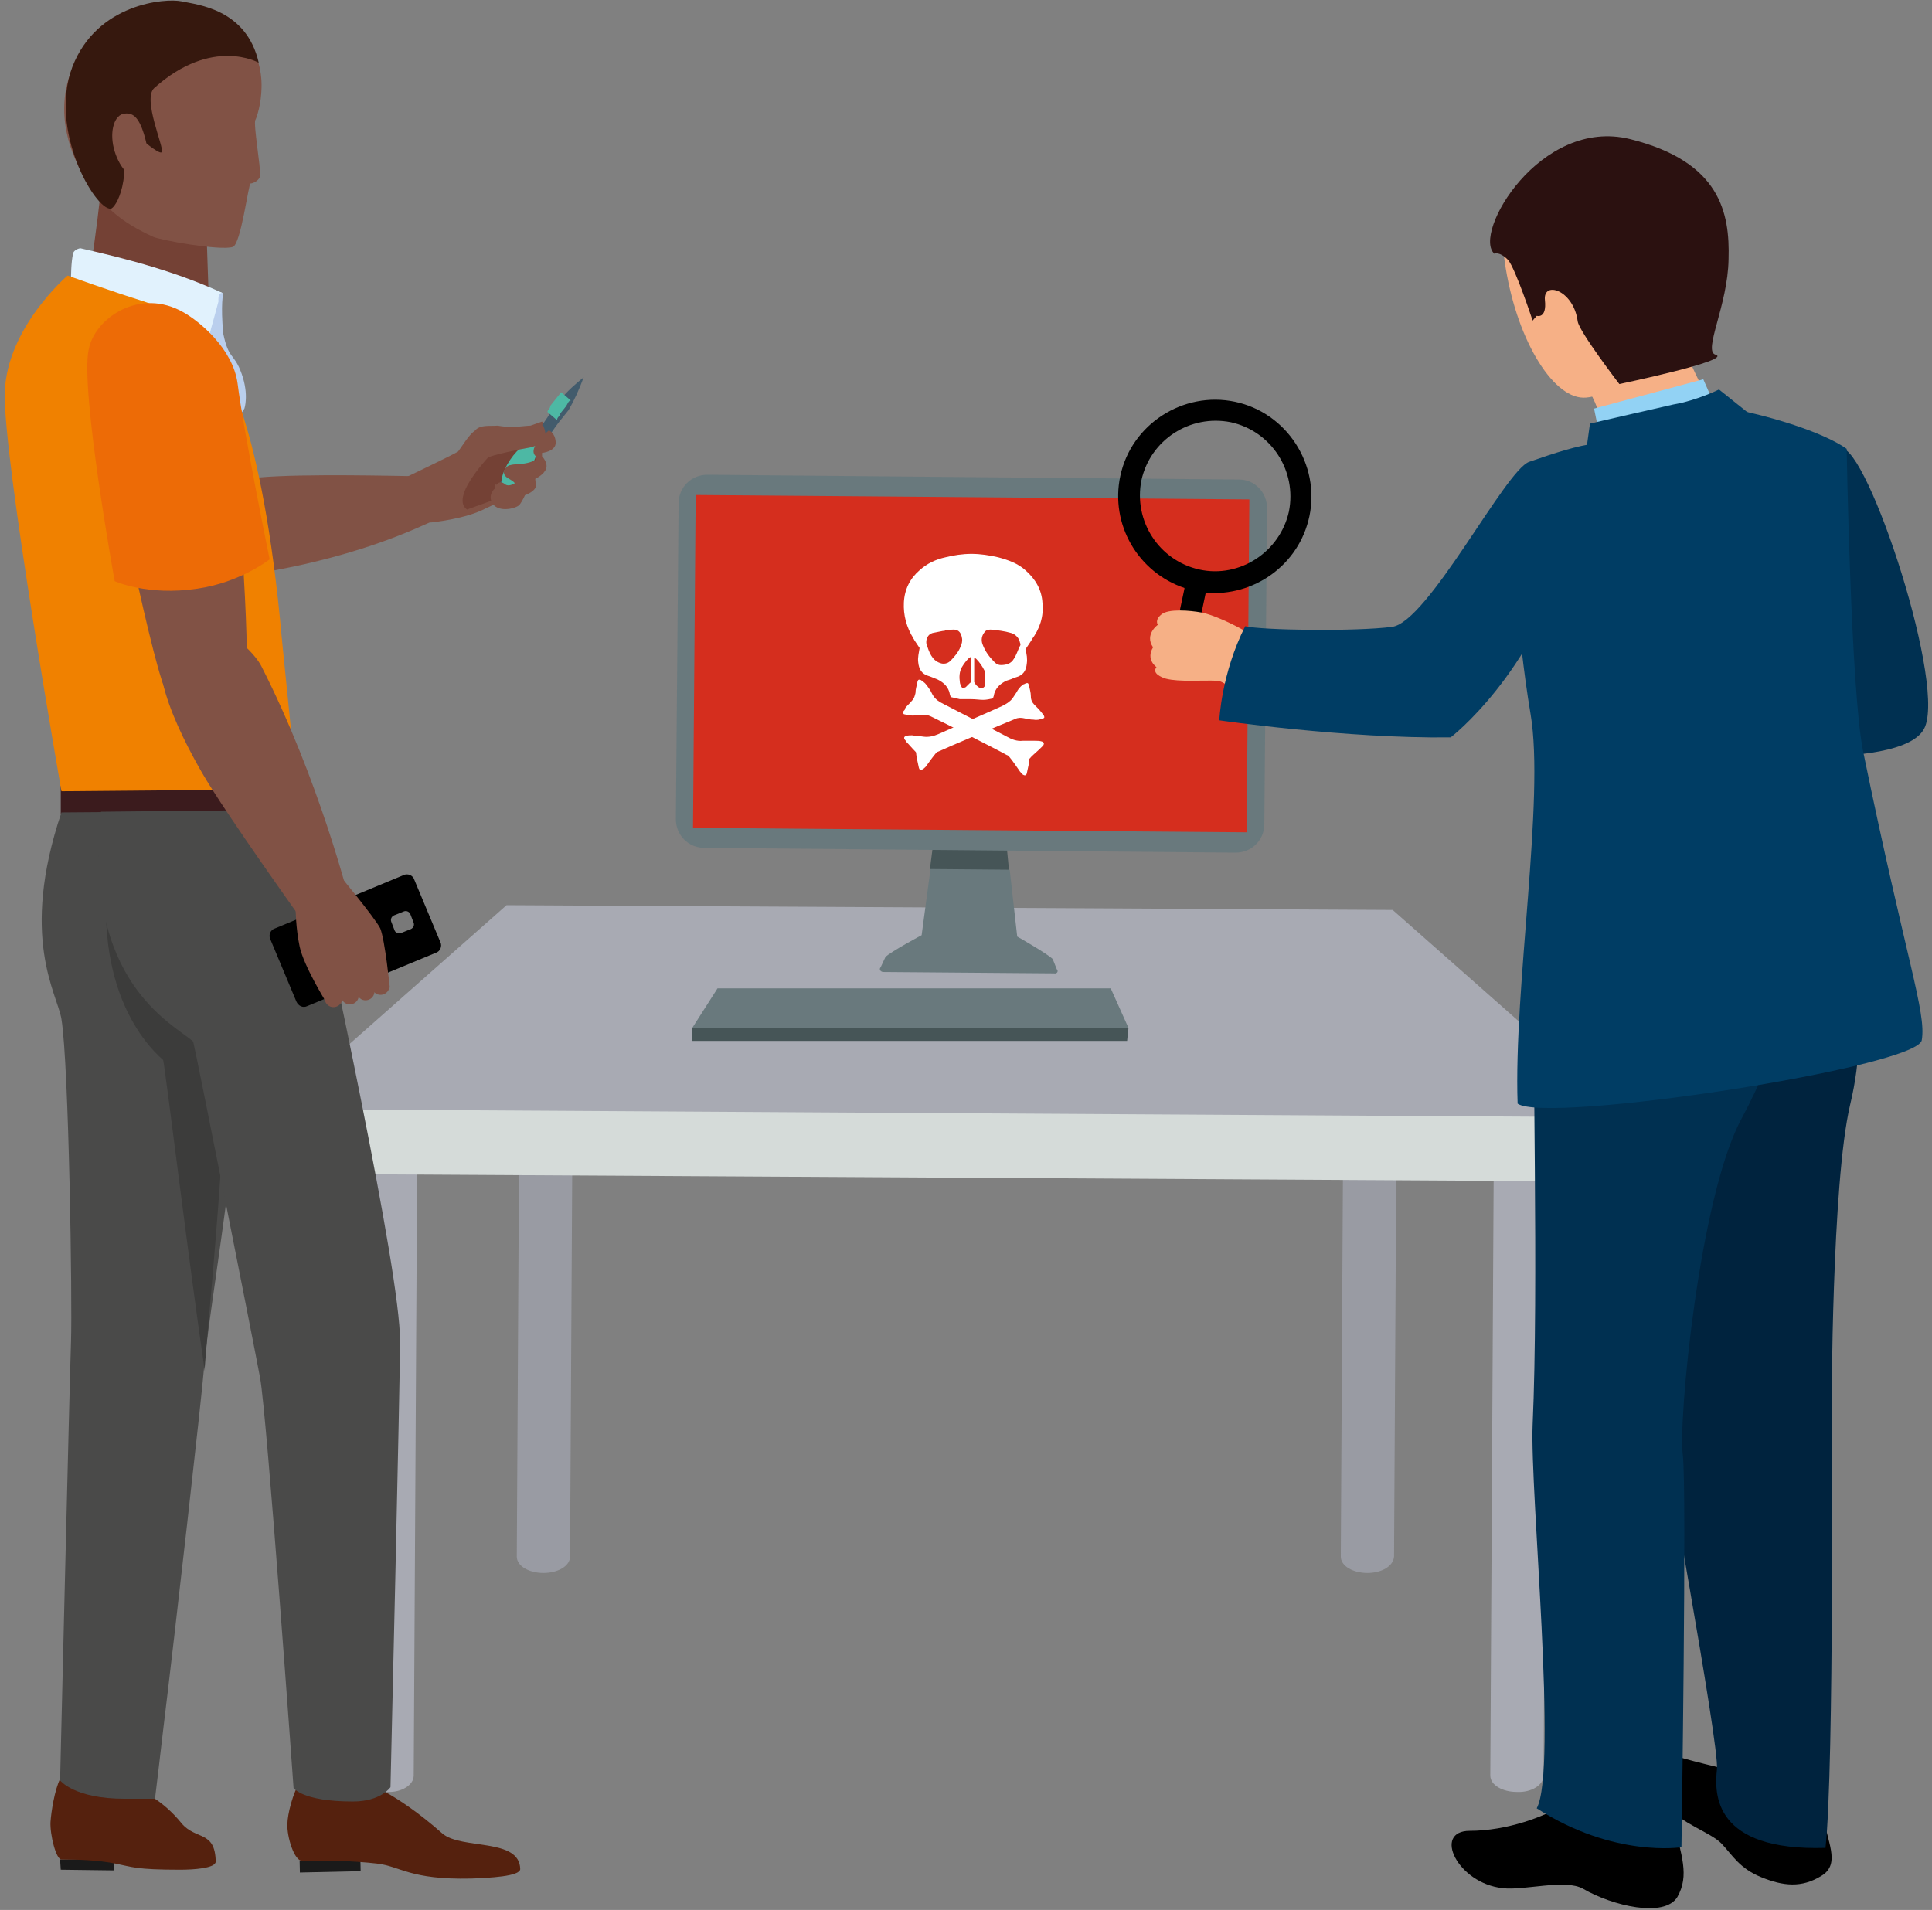 <svg height="176" viewBox="0 0 178 176" width="178" xmlns="http://www.w3.org/2000/svg"><rect x="0" y="0" width="178" height="176" fill="#808080" stroke="none"/><g fill="none" fill-rule="nonzero"><g transform="translate(25.159 43.371)"><path d="m27.36 100.069.314-55.817-4.906-.063-.314 55.88c0 .88 1.132 1.509 2.453 1.509s2.453-.629 2.453-1.509z" fill="#999ba3"/><path d="m103.278 100.069.314-55.817-4.906-.063-.314 55.88c0 .88 1.132 1.509 2.453 1.509 1.321 0 2.39-.629 2.453-1.509z" fill="#999ba3"/><g fill="#a8aab3"><path d="m21.511 40.04-21.322 18.857 124.663.754-21.7-19.171z"/><path d="m12.957 120.246.314-55.817-4.906-.063-.314 55.88c0 .88 1.132 1.509 2.453 1.509 1.321.063 2.453-.629 2.453-1.509z"/><path d="m117.052 120.246.314-55.817-4.906-.063-.314 55.88c0 .88 1.132 1.509 2.453 1.509 1.321.063 2.453-.629 2.453-1.509z"/></g><path d="m.252 58.834v3.206c0 1.509 1.195 2.766 2.705 2.766l119.191.691c1.51 0 2.767-1.194 2.767-2.703v-3.206z" fill="#d5dbd9"/><g transform="translate(37.11)"><path d="m30.505 34.886-3.459-.691-3.396.629-.252 1.949 7.296.063z" fill="#465557"/><path d="m35.097 45.949-.377-.943c-.503-.503-3.271-2.074-3.271-2.074l-.692-6.16-7.296-.063-.818 6.097s-2.83 1.509-3.334 2.011l-.44.943c-.189.189 0 .44.252.44l7.862.063 7.862.063c.252.063.44-.189.252-.377" fill="#69797d"/><path d="m51.89.817-48.997-.44c-1.447 0-2.642 1.131-2.642 2.64l-.252 29.103c0 1.446 1.132 2.64 2.642 2.64l48.934.44c1.447 0 2.642-1.131 2.642-2.64l.252-29.103c0-1.446-1.132-2.64-2.579-2.64" fill="#69797d"/><path d="m11.882-7.713 30.675 0.0 0 51.012-30.675-0z" fill="#d52e1e" transform="matrix(.008 -1 1 .008 9.197 44.862)"/></g></g><g><path d="m27.738 75.051h-22.14v-2.64h21.7z" fill="#3b1b1d"/><g transform="translate(3.774 74.171)"><g transform="translate(22.643 89.257)"><path d="m1.197 7.99 5.598 0.0 0 1.069-5.598-0z" fill="#1a1a1a" transform="matrix(1 -.022 .022 1 -.184 .089)"/><path d="m1.258.691c-.692 1.069-1.195 3.08-1.195 3.96-.063 1.131.629 3.457 1.384 3.394 2.139-.063 4.654 0 6.856.251 2.201.251 3.019 1.509 8.68 1.383 1.635-.063 4.529-.189 4.529-.88-.063-2.891-5.409-1.76-7.17-3.269-4.403-3.897-7.296-4.777-7.296-4.777s-5.661-.314-5.787-.063z" fill="#55210e"/></g><g transform="translate(.629 89.257)"><path d="m6.101 8.926-4.906-.063-.063-.943 4.906-.063z" fill="#1a1a1a"/><path d="m1.132.503c-.503 1.006-.818 3.017-.881 3.96-.063 1.131.503 3.457 1.006 3.457 1.572 0 3.396.063 4.969.377 1.572.314 1.887.566 5.975.566 1.195 0 3.271-.126 3.271-.754-.063-2.891-1.824-1.949-3.145-3.52-3.208-3.96-7.107-3.834-7.107-3.834s-4.025-.44-4.088-.251z" fill="#55210e"/></g><path d="m11.196 2.451c-.126.88-.126 1.76 0 2.703-.503-.063-1.006 0-1.447.189-.126-1.006-.126-2.011-.063-3.017" fill="#2a2d41"/><path d="m18.555.566c2.767 14.143-3.019 44.566-3.522 51.229-.252 3.08-2.705 24.703-3.774 33.44-.252 2.263-.755 6.349-.755 6.349s-.189 0-2.767 0c-4.717 0-5.975-1.697-5.975-1.697s.881-36.96 1.006-40.417c.126-3.646-.189-25.457-.881-29.731-.377-2.326-3.9-7.48 0-19.046z" fill="#4a4a49"/><path d="m6.793 2.326 10.064-1.32c1.824 15.211-1.321 44.629-1.761 50.789v.377c-1.321-8.863-3.648-27.909-3.837-28.663-1.887-1.634-7.296-7.669-4.466-21.183z" fill="#3c3c3b"/><path d="m5.535.629c-1.698 15.714 6.667 19.549 8.491 21.183.252.943 5.535 27.594 6.164 30.989s3.082 37.777 3.082 37.777.755 1.257 5.472 1.257c2.579 0 3.459-1.32 3.459-1.32s.881-37.274.881-41.109c0-6.537-6.416-35.829-9.183-48.966z" fill="#4a4a49"/></g><path d="m7.799 26.526c.692-.503 1.824-12.131 1.824-12.131l9.309 3.96s.314 10.12.377 10.874z" fill="#744135"/><path d="m22.266 3.269c-2.579-2.389-10.189-4.651-14.026.314-3.837 4.966-2.201 9.994-.252 13.074 1.572 2.389 3.082 3.771 6.101 5.154.629.314 6.227 1.32 7.359.943.755-.251 1.447-5.846 1.635-5.846.252 0 .881-.314.881-.754.063-.691-.629-4.714-.44-5.091.252-.44 1.698-5.029-1.258-7.794z" fill="#815245"/><path d="m23.838 5.783s-4.277-2.451-9.623 2.326c-1.132 1.006.943 5.531.692 5.909-.314.44-4.214-3.331-4.025-2.766 1.51 5.154-.252 7.983-.692 7.983-1.447.063-5.724-7.229-3.522-13.074 2.264-5.846 8.554-6.349 10.064-6.034 1.447.314 5.975.691 7.107 5.657z" fill="#36180e"/><path d="m13.271 12.383c.503 1.634.692 3.834-.189 4.086-.881.251-2.013-.88-2.516-2.514-.503-1.634-.126-3.206.755-3.457.881-.189 1.447.251 1.95 1.886z" fill="#815245"/><path d="m43.902 44.88s1.824-.754 2.579-1.697c.755-.943.44-1.194.692-1.509s1.321-.691 1.321-.691 2.705-.251 1.447-2.137l-1.069.377s-.252 0-.818.063c-.566.063-1.069.126-2.201-.063-.818.063-1.635-.126-2.139.503-.503.314-1.258 1.571-1.51 1.886-.503.314-4.969 2.451-4.969 2.451l2.453 4.086s3.271-.314 5.095-1.32c1.824-.754 3.334-2.326 3.837-3.52s.377-2.326.377-2.326-1.95 3.331-3.208 4.023c-1.258.943-1.887-.126-1.887-.126z" fill="#815245"/><path d="m43.022 46.954 3.145-1.131 3.019-2.829.44-1.194-.126-1.446-3.963 1.194c.314-.314-4.277 4.149-2.516 5.406z" fill="#744135"/><path d="m45.601 45.571.566.503c.252 0 1.006-.943 2.516-3.08.252-.314.503-.629.755-.943.755-1.194 1.447-2.451 2.453-3.646l.503-.629c.503-.88.943-1.823 1.384-3.017-.755.629-1.51 1.257-2.264 2.2l-.503.629c-.755 1.194-1.698 2.451-2.453 3.646-.252.314-.503.629-.755.943-1.761 1.949-1.95 2.766-2.201 3.394z" fill="#425b6c"/><path d="m52.079 37.526c.252-.314.252-.566.503-.629l-.881-.754c-.252.314-.252.314-.503.629l-.503.629c0 .314-.252.314-.252.566l.881.754c0-.314.252-.314.252-.566z" fill="#4db8a4"/><g fill="#4db8a4" transform="translate(45.915 40.229)"><path d="m.881 2.954c0 .314.063.566.314.817.314.251.566.251.818-.063-.252.314-.503.629-.503.88-.252 0-.252 0-.503.314-.252 0-.252 0-.566.063 0 0 0-.314-.063-.566 0-.314 0-.314-.063-.566.063 0 .314-.314.566-.88z"/><ellipse cx="1.913" cy="2.703" rx="2.515" ry="1" transform="matrix(.558 -.83 .83 .558 -1.398 2.781)"/></g><g fill="#815245" transform="translate(44.657 38.971)"><path d="m.943 6.034s-.755.629-.189 1.446c.629.817 2.201.377 2.453.063.252-.314.503-.88.503-.88s1.069-.377 1.006-.943c-.063-.566-.063-.566-.063-.566s.818-.377 1.006-.943c.189-.566-.377-1.131-.377-1.131v-.314s1.321-.126 1.258-1.006c-.063-.88-.629-1.069-.629-1.069s-2.076 1.634-1.195 2.389v.314s-.503.314-1.321.377c-.818.063-.818.063-1.069.126-.252 0-1.006.691-.189 1.194.881.503.566.503.566.503s-.503.314-.818.063c-.314-.251-.566-.251-.818.063-.189-.251-.126.314-.126.314z"/><path d="m5.346.189-1.069.377s-.252 0-.818.063c-.252 0-.818.063-1.069.126l-2.201 2.514c.252-.314 3.648-.943 3.648-.943s2.516-.251 1.51-2.137z"/></g><path d="m22.517 37.651s.44-1.257-.252-3.206-1.195-1.257-1.698-3.709c-.252-2.703 0-3.709 0-3.709l-5.409-1.949-11.007 7.291s-.377 10.183.818 14.897c1.195 4.463 4.78 9.114 4.78 9.114z" fill="#bacfed"/><path d="m20.567 27.029s-.503-.251-.44.754c-.252 1.006-1.132 3.96-1.132 4.463 0 .503.252.503.252.503s-4.969-3.206-7.296-3.897c-2.39-.943-5.409-3.206-5.409-3.206s0-1.509.189-2.263c0-.251.44-.503.692-.503 4.466 1.006 8.931 2.2 13.146 4.149z" fill="#e1f2fd"/><path d="m20.379 33.691s-4.214-1.697-7.548-1.446c-3.271.251-7.233 4.274-7.673 9.491-.44 5.217 2.642 10.371 11.384 12.823 8.491 2.389 9.435 4.4 9.435 4.4l1.384 13.766-21.7.189s-5.409-30.8-5.22-36.771c.189-5.971 5.787-10.749 5.787-10.749s4.025 1.446 7.045 2.389c3.082 1.006 6.416 4.714 7.107 5.909z" fill="#f08100"/><path d="m12.705 49.217c-2.139-3.709 6.73-4.84 11.133-5.217 4.214-.377 13.146-.126 14.089-.126.063 0 .063 0 .063.063l1.887 4.023v.063c-.881.314-7.107 3.646-18.492 5.154-1.132.189-6.478-.189-8.68-3.96z" fill="#815245"/><path d="m20.379 33.691s3.774 4.714 5.598 25.269l-5.535 1.634s-13.649-8.486-13.9-8.486c-.252 0-3.208-10.309-3.208-10.309s2.39-7.543 2.076-8.989c-.377-1.446 4.843-3.771 4.843-3.771s6.478 2.074 6.227 1.76 3.9 2.891 3.9 2.891z" fill="#f08100"/><g transform="translate(9.435 30.8)"><g transform="translate(15.095 49.657)"><path d="m12.894 6.663c-.314.126-.755 0-.881-.377-.126-.314 0-.754.377-.88.314-.126.755 0 .881.377.126.377-.063.754-.377.88z" fill="#936037"/><path d="m2.767 11.817-2.39-5.72c-.189-.377 0-.88.44-1.006l11.825-4.903c.377-.189.881 0 1.006.44l2.39 5.72c.189.377 0 .88-.44 1.006l-11.825 4.903c-.377.189-.818 0-1.006-.44z" fill="#000"/><path d="m11.825 5.28-.314-.817c-.063-.189 0-.44.252-.566l.943-.377c.189-.063.44 0 .566.251l.314.817c.063.189 0 .44-.252.566l-.943.377c-.252.063-.503-.063-.566-.251z" fill="#797979"/></g><g fill="#815245"><path d="m5.472.126c-3.9-.189-5.22 2.891-5.158 6.6.063 3.709 4.717 25.583 5.661 26.337.943.754 6.541.251 7.17-1.32.629-1.634-.818-21.246-1.447-24.263-.503-3.017-1.635-7.103-6.227-7.354z"/><path d="m6.982 27.343c-3.9 1.571.063 9.366 2.201 13.074 2.139 3.709 9.435 13.891 9.435 13.891l4.151-2.074s-2.767-11.126-8.114-21.623c-.503-1.069-3.711-4.903-7.673-3.269z"/><g transform="translate(17.611 49.029)"><g transform="translate(1.258 6.286)"><path d="m2.642 6.663c.44-.126.692-.566.566-1.006l-1.006-3.394c-.126-.44-.566-.691-1.006-.566-.44.126-.692.566-.566 1.006l1.006 3.394c.126.44.566.691 1.006.566z"/><path d="m4.151 6.411c.44-.126.692-.566.566-1.006l-1.006-3.394c-.126-.44-.566-.691-1.006-.566-.44.126-.692.566-.566 1.006l1.006 3.394c.126.44.566.691 1.006.566z"/><path d="m5.598 6.034c.44-.126.692-.566.566-1.006l-1.006-3.394c-.126-.44-.566-.691-1.006-.566-.44.126-.692.566-.566 1.006l1.006 3.394c.126.44.566.691 1.006.566z"/><path d="m6.982 5.531c.44-.126.692-.566.566-1.006l-1.006-3.394c-.126-.44-.566-.691-1.006-.566-.44.126-.692.566-.566 1.006l1.006 3.394c.126.44.566.691 1.006.566z"/></g><path d="m3.774.251s3.711 4.463 4.214 5.469c.44 1.069.881 5.469.881 5.469s-1.761-.88-2.705-.44c-.943.44-3.208 1.697-3.208 1.697s-2.013-3.269-2.39-5.029-.377-3.583-.377-3.583z"/></g></g></g><path d="m16.919 28.789c1.447.817 4.529 3.331 4.969 6.537.566 4.526 2.956 16.217 2.956 16.217s-2.705 2.137-6.667 2.703c-4.592.691-7.611-.691-7.611-.691s-3.208-17.726-2.39-21.371c.566-2.891 4.717-5.72 8.743-3.394z" fill="#ed6b06"/></g><g transform="translate(102.523 11.943)"><path d="m18.114 35.64c1.006-4.777-2.076-9.554-6.856-10.56-4.78-1.006-9.56 2.074-10.567 6.851-.943 4.463 1.635 8.863 5.912 10.309v.063l-1.384 6.537c-.126.503.252 1.069.755 1.194s1.069-.251 1.195-.754l1.384-6.537v-.063c4.466.377 8.617-2.577 9.56-7.04zm-10.127 4.903c-3.711-.817-6.101-4.463-5.346-8.234.818-3.709 4.466-6.097 8.24-5.343 3.711.817 6.101 4.463 5.346 8.234-.818 3.709-4.529 6.16-8.24 5.343z" fill="#000"/><path d="m66.86 29.48c2.076-1.949 9.812 20.869 7.988 25.52-1.824 4.651-21.7 2.137-24.467 2.011-2.83-.126 8.428-6.977 8.428-6.977l-3.334-5.28 8.806-3.897c-.063.063 2.076-10.874 2.579-11.377z" fill="#003051"/><path d="m65.539 155.446c.126 2.137 1.635 4.337-.252 5.469-1.824 1.131-3.522.943-5.535.126-2.013-.817-2.642-2.011-3.648-3.08-1.006-1.069-3.963-1.949-4.78-3.394-.818-1.446-1.132-5.28.503-4.714 1.635.566 6.478 1.634 6.478 1.634z" fill="#000"/><path d="m66.294 72.223c1.258 3.834 3.711 8.989 1.635 17.663-1.698 7.229-1.698 28.097-1.698 28.097s.252 32.749-.566 40.354c-10.315.314-10.252-4.966-10.001-7.229.252-2.263-5.346-32.12-5.409-33.817-.126-1.697 2.705-29.04 4.151-34.069 1.384-4.966 11.888-11 11.888-11z" fill="#00233e"/><path d="m51.639 155.76c.755 3.331 1.51 5.091.377 7.103-1.195 1.949-5.975.817-8.68-.754-1.635-.943-5.472.189-7.422-.063-4.151-.44-6.478-5.28-3.019-5.28 3.396 0 6.982-1.32 8.68-2.451 1.635-1.194 10.064 1.446 10.064 1.446z" fill="#000"/><g fill="#f6b086" transform="translate(35.852 4.4)"><path d="m14.592 8.486c-.126 1.949 2.453 8.171 3.837 10.811 1.321 2.64 4.088 6.223 4.088 6.223l-12.391 5.909s.063-11.503-3.334-12.823c-2.076-.817 7.799-10.12 7.799-10.12z"/><path d="m6.541 18.04c-.503-.377.063-1.509.881-2.64l1.384-1.006 4.969 12.32-2.327 2.137-1.635-1.886c0-.063.126-6.474-3.271-8.926z"/><path d="m.252 7.731c1.006 7.04 4.34 12.509 7.233 12.571 2.893.063 8.806-4.714 8.931-10.246.126-5.531-3.585-10.497-8.994-9.806-5.912.754-7.925 1.949-7.17 7.48z"/></g><path d="m35.16 11.44c-2.076-1.823 4.214-12.634 12.517-10.56s9.183 6.789 9.057 11.063c-.063 4.274-2.39 8.486-1.195 8.8 1.635.503-8.869 2.703-8.869 2.703s-3.711-4.84-3.837-5.783c-.377-2.891-3.208-3.771-3.019-1.949.189 1.76-.755 1.446-.755 1.446l-.377.44s-1.572-4.777-2.264-5.594c-.818-.817-1.258-.566-1.258-.566z" fill="#2b1110"/><path d="m55.287 25.017-.881-2.011-10.064 2.703.503 2.451z" fill="#92d2f4"/><path d="m55.853 23.949 2.83 2.263s-8.491 4.023-11.133 3.96c-2.642-.063-3.9-.817-3.9-.817l.314-2.263s5.409-1.257 7.673-1.76c2.201-.377 4.214-1.383 4.214-1.383z" fill="#003d64"/><path d="m12.391 46.326c-1.384-.817-3.208-1.634-4.214-1.823-1.006-.189-3.082-.377-3.711.189-.629.503-.314.943-.314.943s-1.258.88-.44 2.074c-.692 1.131.314 1.823.314 1.823-.44.566.44.943.881 1.069 1.258.314 3.208.126 4.78.189.629 0 4.466 2.954 5.22 3.394.755.377 3.208-6.286 3.208-6.286z" fill="#f6b086"/><path d="m38.808 75.366c-.189 8.36.44 31.366-.126 44-.252 6.223 2.327 31.68.377 35.326 7.107 4.589 13.334 3.583 13.334 3.583s.503-33.063.126-36.143c-.44-3.08 1.51-23.634 5.346-30.863 3.837-7.166 6.856-16.469 3.208-17.663-3.774-1.069-22.266 1.76-22.266 1.76z" fill="#003051"/><g fill="#003d64"><path d="m55.853 25.52c4.277.691 9.56 2.326 11.762 3.897 0 0 .377 22.251 1.51 27.846 3.963 19.297 5.849 24.074 5.409 26.651-.44 2.514-34.531 7.731-37.235 5.846-.377-10.623 2.516-28.097 1.195-35.891-1.321-7.794-1.887-18.354-1.887-18.354s-.881-1.949 2.767-4.274c3.145-2.074 6.541-2.766 6.541-2.766z"/><path d="m41.953 38.72c-3.271 11.503-10.818 17.286-10.818 17.286-9.623.126-21.322-1.571-21.322-1.571s.189-4.337 2.39-8.674c1.51.377 10.127.503 13.523.063 3.334-.44 10.441-14.457 12.642-15.211 4.717-1.634 8.617-2.829 8.931-.063-.126 0-2.453 1.886-5.346 8.171z"/></g></g><g fill="#fff" transform="translate(83.025 50.914)"><path d="m13.146 15.023c-.063-.063-.126-.189-.189-.251-.189-.251-.44-.503-.692-.754-.189-.189-.314-.44-.314-.754 0-.377-.126-.754-.189-1.069-.063-.189-.126-.189-.314-.126-.063.063-.189.063-.252.126-.252.189-.44.44-.566.691-.126.189-.252.377-.377.566-.252.314-.566.503-.943.691-1.069.503-5.032 2.2-5.849 2.577-.44.189-.881.314-1.384.251-.377-.063-.755-.063-1.069-.126-.189 0-.377 0-.566.063-.189.063-.189.189-.126.314.063.063.126.126.126.189.314.314.566.629.881.943.063.063.063.126.063.189 0 .126.063.314.063.44.063.314.126.566.189.88.063.189.189.251.314.126.126-.063.189-.126.314-.251.314-.44.629-.88.943-1.257.063-.063.126-.126.189-.126.943-.44 5.849-2.514 7.107-3.017.252-.126.566-.126.818-.063.314.063.566.126.881.126.314.063.566 0 .881-.126.126 0 .126-.126.063-.251z"/><path d="m.252 14.583c.063-.063.126-.126.126-.251.189-.251.44-.44.629-.691.189-.189.252-.44.314-.691 0-.377.126-.691.189-1.069.063-.189.126-.189.314-.126.063.063.189.126.252.189.252.189.377.44.566.691.126.189.189.377.314.566.252.377.566.566.943.754 1.069.566 5.032 2.577 5.849 3.017.44.251.943.44 1.447.377h1.132c.189 0 .44 0 .629.063.189.063.252.189.126.377-.063.063-.126.126-.189.189-.314.314-.629.566-.943.88-.063.063-.063.126-.126.126-.063.126-.063.314-.063.503-.063.314-.126.566-.189.88-.063.189-.189.189-.314.126-.126-.063-.189-.189-.314-.314-.314-.44-.629-.943-1.006-1.383-.063-.063-.126-.126-.189-.126-1.006-.566-5.849-3.017-7.045-3.583-.252-.126-.503-.126-.818-.126-.252 0-.566.063-.818.063-.252 0-.566-.063-.818-.126-.063-.063-.126-.189 0-.314z"/><path d="m13.02 4.651c-.063-1.194-.629-2.2-1.572-3.017-.692-.629-1.572-.943-2.516-1.194-.818-.189-1.635-.314-2.453-.314-.818 0-1.635.126-2.39.314-.881.189-1.698.566-2.39 1.194-.881.754-1.384 1.76-1.447 2.954-.063 1.194.252 2.326.881 3.331 0 .063.063.063.063.126l.503.754c-.063.44-.189.88-.126 1.32.063.629.314 1.069.943 1.257.063 0 .126.063.189.063.189.063.44.189.629.251.503.251.881.566 1.069 1.069.063.126.063.314.126.44 0 .063.063.126.063.126.252.063.566.126.818.189h1.069c.377 0 .755.063 1.069.063s.566-.063.881-.126c0 0 .063-.063.063-.126.063-.126.063-.314.126-.44.189-.503.566-.817 1.069-1.069.189-.063.44-.126.692-.251.063 0 .126-.063.189-.063.692-.189.943-.629 1.006-1.257.063-.44 0-.88-.126-1.32l.503-.754c.063-.063.063-.063.063-.126.755-1.006 1.132-2.137 1.006-3.394zm-8.491 5.343c-.252.251-.629.314-.943.189-.377-.126-.629-.377-.818-.691-.189-.314-.314-.691-.44-1.069-.063-.44.126-.88.566-1.006.314-.063.629-.126.943-.189.063 0 .189 0 .252-.063.252 0 .503-.063.755-.063.503 0 .692.377.755.754.063.251 0 .566-.126.817-.189.503-.566.943-.943 1.32zm1.887 1.886c0 .063 0 .126-.063.126-.126.126-.252.251-.377.377-.063.063-.126.063-.126.063-.126.063-.252.063-.314-.126-.063-.126-.126-.251-.126-.377-.063-.44-.063-.943.189-1.383.189-.314.377-.566.629-.817.063-.063.126-.063.189-.126v.314zm1.321.314c0 .126-.126.251-.252.314-.063 0-.126 0-.189 0-.252-.126-.44-.314-.566-.566v-.063c0-.691 0-1.383 0-2.074 0-.063 0-.063 0-.126.063.063.126.063.189.126.314.314.566.691.755 1.069.063.063.063.189.063.314zm3.208-3.583c-.189.377-.314.817-.566 1.194-.252.44-.692.566-1.195.566-.189 0-.377-.063-.566-.251-.503-.503-.881-1.006-1.132-1.697-.126-.377-.063-.754.189-1.069.126-.189.314-.251.566-.251.629.063 1.258.126 1.887.314.44.126.755.503.818.88.063.126.063.251 0 .314z"/></g><path d="m103.97 94.726h-40.192l2.327-3.646h36.229z" fill="#69797d"/><path d="m103.97 94.726h-40.192v1.194h40.066z" fill="#465557"/></g></svg>